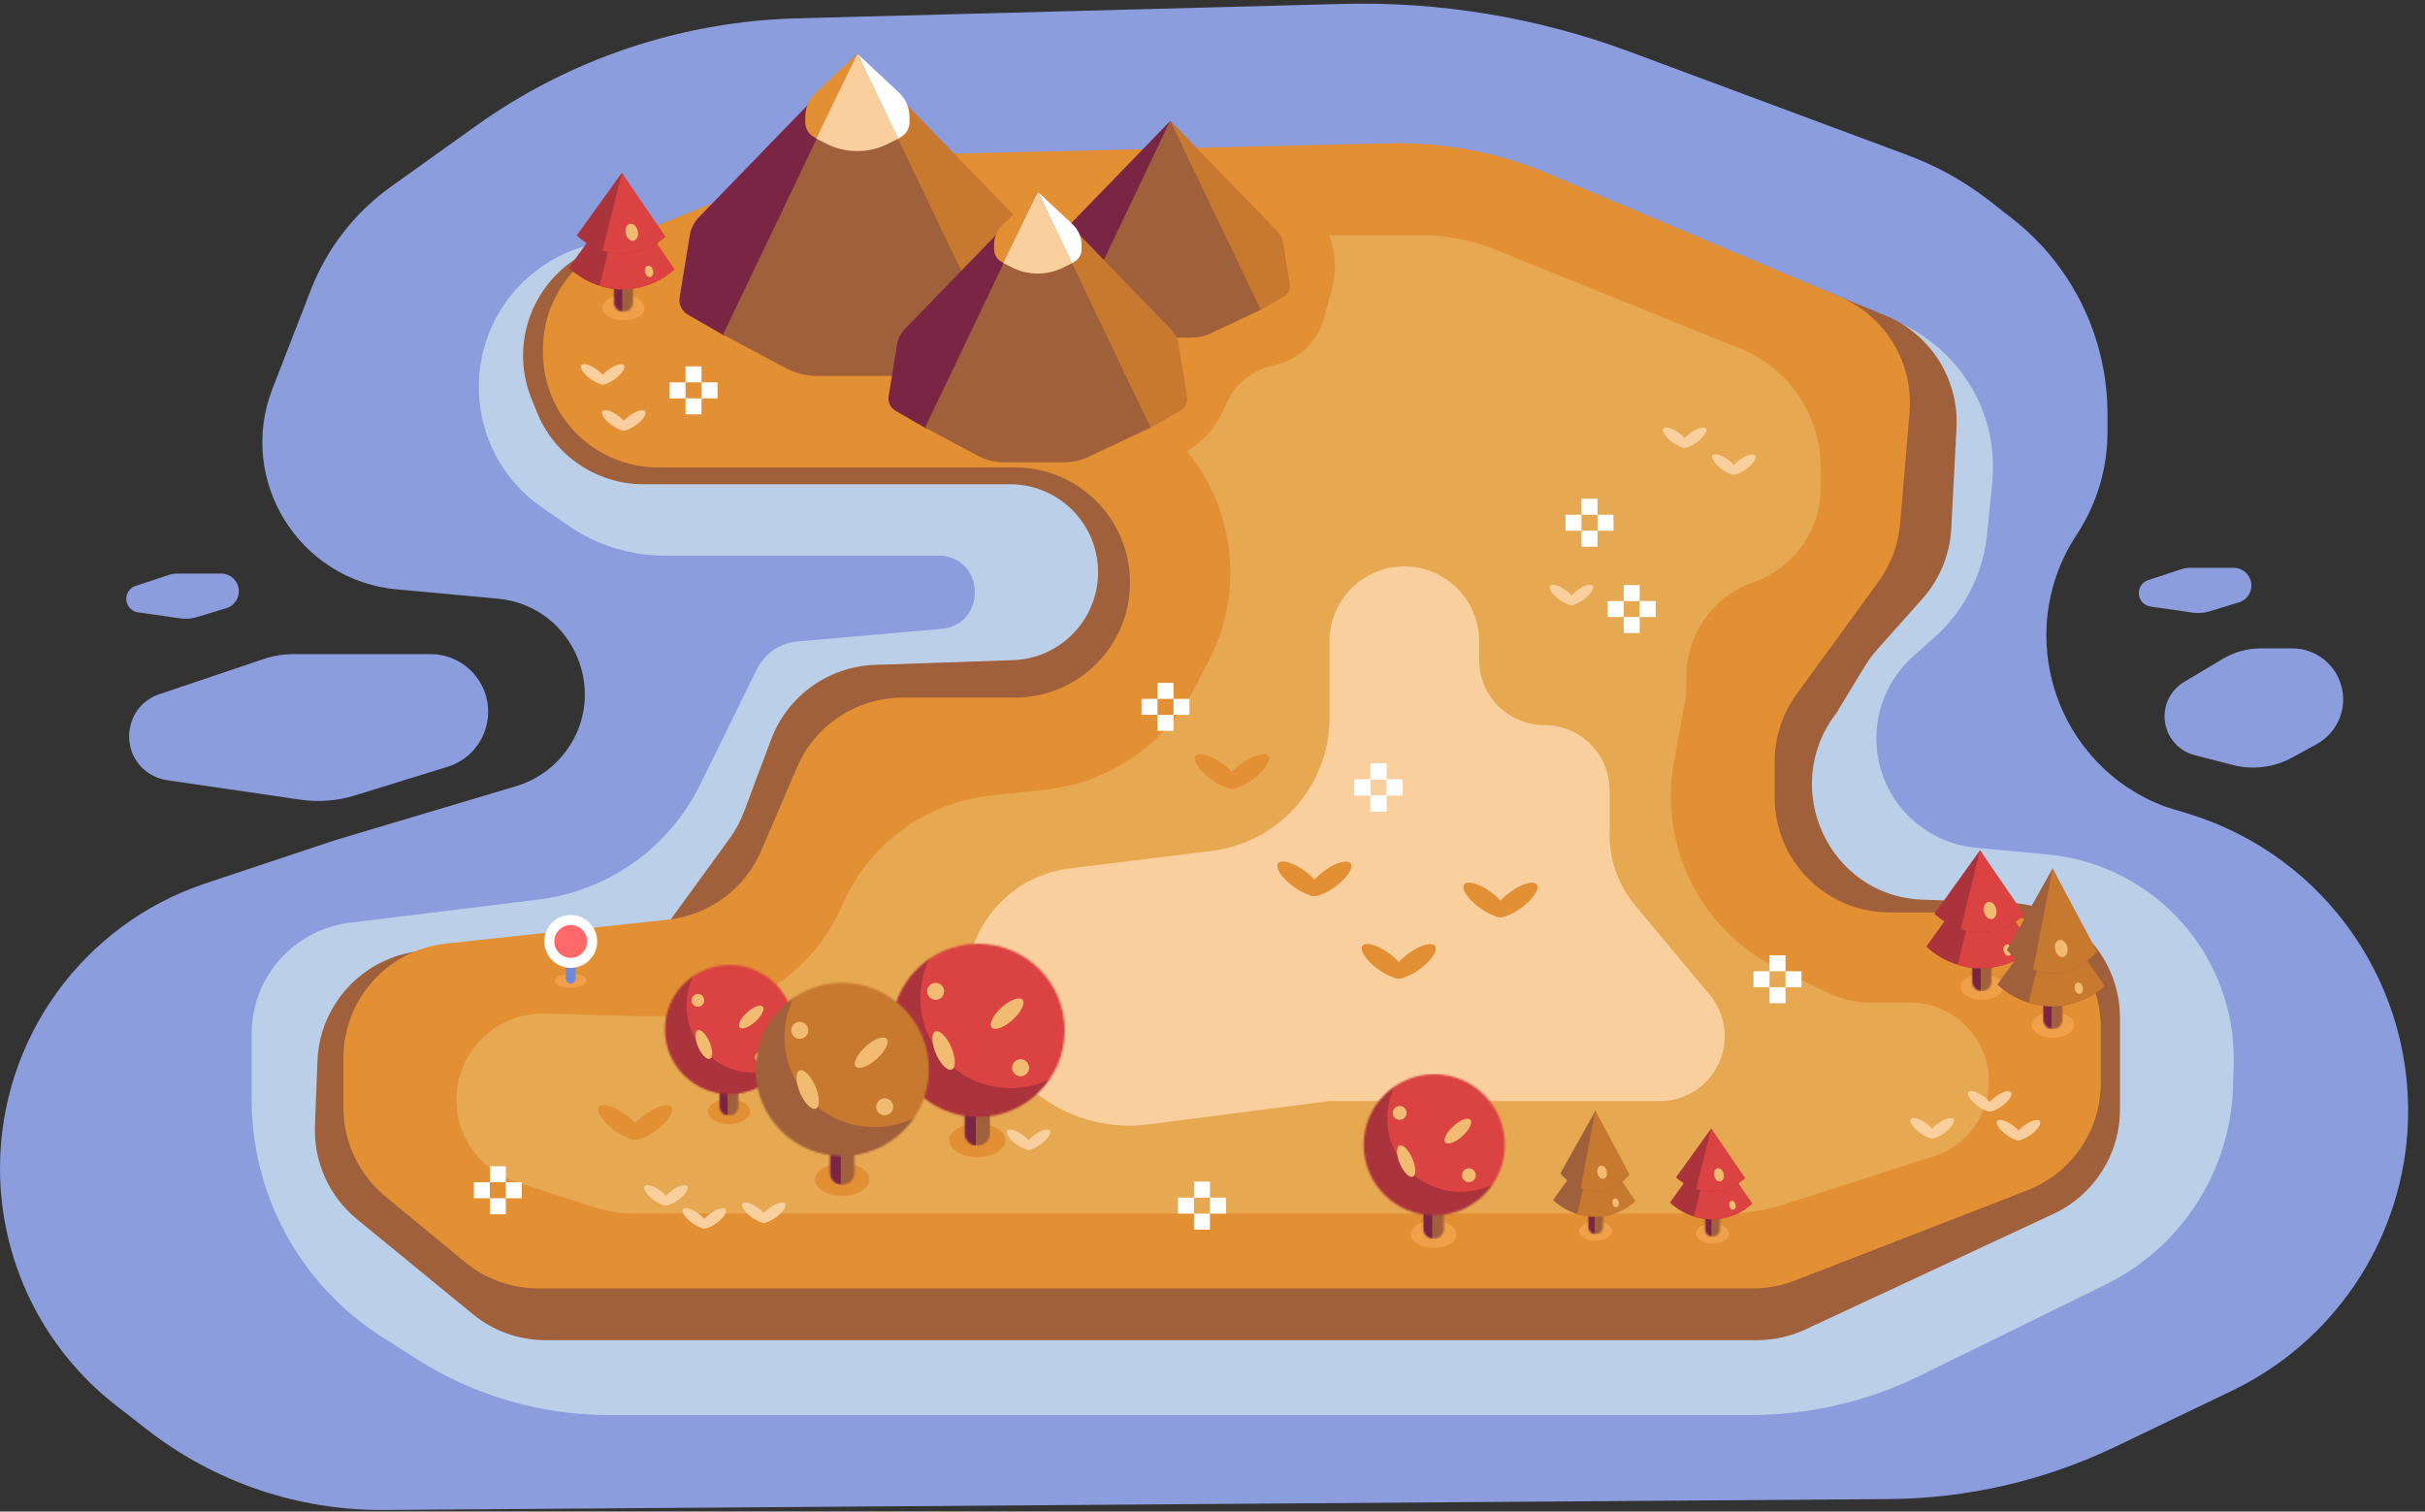 <svg width="1264" height="788" viewBox="0 0 1264 788" fill="none" xmlns="http://www.w3.org/2000/svg">
<rect x="0" y="0" width="1264" height="788" fill="#333333" stroke="none"/>
<path d="M292.534 394.686C319.253 363.907 299.919 315.806 259.331 312.08L206.813 307.259C155.81 302.576 123.482 250.363 142.026 202.621L162.077 150.996C170.439 129.466 184.896 110.841 203.678 97.398L247.902 65.747C296.844 30.72 355.153 11.15 415.317 9.56L699.542 2.047C750.705 0.695 801.652 9.174 849.619 27.024L994.446 80.92C1009.76 86.62 1024.12 94.637 1037 104.691L1048.73 113.838C1080.14 138.343 1098.5 175.958 1098.5 215.796V225.254C1098.5 243.885 1093.14 262.123 1083.06 277.793L1081.8 279.764C1048.83 331.018 1071.81 399.616 1129 420.669V420.669L1140.46 424.158C1212.73 446.166 1260.18 515.234 1254.8 590.594V590.594C1250.66 648.561 1215.77 699.864 1163.38 725.02L1102.76 754.129C1065.85 771.854 1025.48 781.199 984.53 781.495L200.142 787.17C155.468 787.493 111.989 772.752 76.722 745.327L60.455 732.676C22.311 703.013 0 657.399 0 609.078V609.078C0 541.682 43.128 481.848 107.067 460.538L174.893 437.932L269.064 409.828C278.166 407.111 286.307 401.859 292.534 394.686V394.686Z" fill="#8C9DDE"/>
<path d="M346.539 289.669C328.603 289.669 311.09 284.223 296.318 274.052L282.657 264.646C240.19 235.406 238.3 173.357 278.907 141.586V141.586C288.903 133.765 300.692 128.558 313.206 126.437L514.407 92.333C525.45 90.462 536.63 89.521 547.83 89.521L645.014 89.521C672.703 89.521 700.09 95.27 725.442 106.405L861.155 166.013C881.52 174.958 904.632 175.318 925.266 167.012V167.012C982.906 143.811 1044.58 190.11 1038.39 251.936L1035.74 278.426C1033.66 299.216 1023.83 318.463 1008.22 332.347L997.231 342.12C982.198 355.489 975.28 375.765 979.007 395.534V395.534C983.74 420.638 1004.52 439.573 1029.96 441.954L1067.26 445.446C1123.38 450.699 1165.8 498.578 1164.27 554.921L1163.96 566.123C1162.76 610.32 1137.14 650.204 1097.46 669.69L1000.7 717.197C973.264 730.666 943.11 737.669 912.55 737.669H317.244C281.819 737.669 247.13 727.556 217.254 708.52L199.001 696.89C156.75 669.968 131.17 623.337 131.17 573.238V538.89C131.17 524.314 136.632 510.267 146.478 499.519V499.519C155.851 489.289 168.566 482.738 182.337 481.045L280.652 468.954C317.059 464.476 348.753 441.94 364.937 409.022L394.409 349.075C398.5 340.754 406.645 335.177 415.883 334.372L490.613 327.863C513.74 325.848 514.082 292.152 491 289.669V289.669H346.539Z" fill="#BCCFE8"/>
<path d="M401.931 385.518C410.448 362.806 431.803 347.456 456.046 346.621L528.079 344.14C554.565 343.228 574.766 320.119 572.129 293.748V293.748C569.785 270.307 550.059 252.455 526.501 252.455H335.516C311.035 252.455 289.009 237.582 279.862 214.873L277.007 207.786C264.398 176.483 280.075 140.943 311.694 129.151L428.858 85.452C435.565 82.95 442.666 81.669 449.825 81.669H768.22C775.999 81.669 783.704 83.181 790.905 86.122L982.565 164.395C1006.18 174.04 1021.12 197.564 1019.8 223.041L1017.09 275.412C1016.38 289.06 1011.04 302.059 1001.94 312.257L978.63 338.386C976.215 341.093 974.05 344.014 972.163 347.112L957 372V372C927.327 410.692 953.339 467.282 1002.07 469.013L1047.13 470.613C1079.42 471.76 1105 498.267 1105 530.576V578.431C1105 601.756 1091.48 622.967 1070.34 632.818L941.048 693.056C933.112 696.753 924.463 698.669 915.709 698.669H284.455C270.582 698.669 257.137 693.861 246.41 685.065L186.068 635.585C171.538 623.67 163.429 605.636 164.158 586.859L165.469 553.132C166.832 518.066 197.866 491.649 232.7 495.904L293.962 503.388C315.588 506.03 336.947 496.741 349.762 479.121L380.206 437.261C383.387 432.886 385.963 428.102 387.862 423.037L401.931 385.518Z" fill="#A0603B"/>
<path d="M415.415 400.034C424.87 377.973 446.562 363.669 470.564 363.669H529C562.137 363.669 589 336.806 589 303.669V303.669C589 270.532 562.137 243.669 529 243.669H343C309.863 243.669 283 216.806 283 183.669V182.088C283 157.655 297.815 135.663 320.458 126.483L420.843 85.787C427.559 83.064 434.712 81.58 441.957 81.408L724.019 74.692C752.35 74.018 780.5 79.371 806.604 90.398L958.884 154.723C982.809 164.83 997.516 189.182 995.323 215.061L990.414 272.986C989.489 283.899 985.594 294.352 979.152 303.209L936.476 361.89C929.017 372.145 925 384.499 925 397.18V415.669C925 448.806 951.863 475.669 985 475.669H1035C1068.14 475.669 1095 502.532 1095 535.669V564.6C1095 589.357 1079.79 611.572 1056.72 620.532L935.477 667.601C928.552 670.29 921.189 671.669 913.762 671.669H280.556C266.621 671.669 253.121 666.819 242.373 657.951L200.817 623.668C187.001 612.27 179 595.296 179 577.385V551.546C179 520.899 202.096 495.178 232.567 491.892L348.109 479.432C369.662 477.107 388.285 463.338 396.824 443.413L415.415 400.034Z" fill="#E38F33"/>
<path d="M438.937 471.949C452.566 440.244 482.236 418.357 516.551 414.694L544.685 411.691C577.986 408.136 607.297 388.148 622.765 358.445L630.026 344.503C639.137 327.007 642.857 307.202 640.714 287.593V287.593C635.187 236.992 592.449 198.669 541.547 198.669H366.429C357.973 198.669 350.007 194.698 344.917 187.945V187.945C333.149 172.333 341.407 149.779 360.474 145.457L451.475 124.828C457.805 123.393 464.276 122.669 470.767 122.669H741.552C754.397 122.669 767.122 125.144 779.031 129.958L907.18 181.763C932.455 191.98 949 216.515 949 243.776V254.294C949 276.477 934.954 296.227 914 303.508V303.508C893.046 310.788 879 330.539 879 352.721V356.493C879 359.937 878.69 363.373 878.074 366.761L872.525 397.283C864.523 441.292 886.721 485.263 926.882 504.957L951.59 517.074C959.097 520.755 967.347 522.669 975.708 522.669H995.64C1024.32 522.669 1044.14 551.361 1033.99 578.188V578.188C1029.57 589.866 1020.08 598.895 1008.19 602.715L929.924 627.872C920.035 631.05 909.711 632.669 899.324 632.669H837H331.658C323.824 632.669 316.039 631.436 308.588 629.016L269.04 616.17C239.633 606.619 228.384 570.947 246.994 546.254V546.254C255.779 534.597 269.671 527.922 284.262 528.348L329.5 529.669L350.855 529.743C389.146 529.875 423.815 507.127 438.937 471.949V471.949Z" fill="#E6A851"/>
<ellipse rx="7.985" ry="2.966" transform="matrix(-0.806 -0.591 -0.591 0.806 899.085 242.113)" fill="#F9CF9D"/>
<ellipse cx="908.458" cy="242.154" rx="7.985" ry="2.966" transform="rotate(-36.245 908.458 242.154)" fill="#F9CF9D"/>
<ellipse rx="7.985" ry="2.966" transform="matrix(-0.806 -0.591 -0.591 0.806 873.433 228.113)" fill="#F9CF9D"/>
<ellipse cx="882.807" cy="228.154" rx="7.985" ry="2.966" transform="rotate(-36.245 882.807 228.154)" fill="#F9CF9D"/>
<ellipse rx="7.985" ry="2.966" transform="matrix(-0.806 -0.591 -0.591 0.806 814.433 310.113)" fill="#F9CF9D"/>
<ellipse cx="823.807" cy="310.154" rx="7.985" ry="2.966" transform="rotate(-36.245 823.807 310.154)" fill="#F9CF9D"/>
<ellipse rx="7.985" ry="2.966" transform="matrix(-0.806 -0.591 -0.591 0.806 309.433 195.113)" fill="#F9CF9D"/>
<ellipse cx="318.807" cy="195.154" rx="7.985" ry="2.966" transform="rotate(-36.245 318.807 195.154)" fill="#F9CF9D"/>
<ellipse rx="7.985" ry="2.966" transform="matrix(-0.806 -0.591 -0.591 0.806 320.433 219.113)" fill="#F9CF9D"/>
<ellipse cx="329.807" cy="219.154" rx="7.985" ry="2.966" transform="rotate(-36.245 329.807 219.154)" fill="#F9CF9D"/>
<ellipse rx="7.985" ry="2.966" transform="matrix(-0.806 -0.591 -0.591 0.806 531.433 594.113)" fill="#F9CF9D"/>
<ellipse cx="540.807" cy="594.154" rx="7.985" ry="2.966" transform="rotate(-36.245 540.807 594.154)" fill="#F9CF9D"/>
<ellipse rx="8.196" ry="3.725" transform="matrix(-1 0 0 1 297.5 511.275)" fill="#F0A048"/>
<rect width="5.216" height="13.412" rx="2.608" transform="matrix(-1 0 0 1 300.108 499.353)" fill="#7289DA"/>
<circle r="11.177" transform="matrix(-1 0 0 1 297.5 490.784)" fill="#FF6969" stroke="white" stroke-width="5.216"/>
<path d="M693 334.262C693 308.792 717.015 290.158 741.687 296.484V296.484C758.937 300.907 771 316.453 771 334.262V344C771 362.778 786.222 378 805 378V378C823.778 378 839 393.222 839 412V435.267C839 448.663 843.697 461.636 852.273 471.928L891.172 518.607C896.23 524.676 899 532.327 899 540.227V540.227C899 558.879 883.879 574 865.227 574H693L598.537 586.189C579.519 588.643 560.266 583.983 544.474 573.105L530.272 563.321C502.142 543.942 495.453 505.219 515.453 477.527V477.527C525.367 463.8 540.549 454.821 557.354 452.746L631.618 443.578C666.672 439.25 693 409.472 693 374.152V334.262Z" fill="#F9CF9D"/>
<ellipse rx="8.551" ry="5.131" transform="matrix(-1 0 0 1 892.631 643.086)" fill="#F0A048"/>
<mask id="mask0" mask-type="alpha" maskUnits="userSpaceOnUse" x="888" y="627" width="9" height="18">
<path d="M896.479 631.542C896.479 629.417 894.756 627.695 892.631 627.695V627.695C890.506 627.695 888.783 629.417 888.783 631.542V640.948C888.783 643.074 890.506 644.796 892.631 644.796V644.796V644.796C894.756 644.796 896.479 643.074 896.479 640.948V631.542Z" fill="#7A2544"/>
</mask>
<g mask="url(#mask0)">
<rect width="5.131" height="17.102" transform="matrix(-1 0 0 1 897.334 627.695)" fill="#A0603B"/>
<rect width="4.275" height="17.102" transform="matrix(-1 0 0 1 892.203 627.695)" fill="#7A2544"/>
</g>
<path d="M910.095 630.094C903.987 634.202 896.903 636.104 889.802 635.542C882.701 634.98 875.925 631.981 870.39 626.95L892.245 596.58L910.095 630.094Z" fill="#AB333B"/>
<path d="M913.423 627.55C909.147 631.242 904.166 633.766 898.872 634.922C893.578 636.078 888.118 635.833 882.923 634.208L892.245 596.58L913.423 627.55Z" fill="#DB4242"/>
<path d="M906.926 616.422C901.802 619.87 895.859 621.465 889.901 620.994C883.944 620.522 878.258 618.006 873.615 613.785L891.95 588.305L906.926 616.422Z" fill="#AB333B"/>
<path d="M909.719 614.288C906.131 617.386 901.952 619.504 897.51 620.473C893.069 621.443 888.488 621.238 884.13 619.874L891.95 588.305L909.719 614.288Z" fill="#DB4242"/>
<ellipse rx="1.655" ry="2.317" transform="matrix(-0.975 0.224 0.224 0.975 903.022 628.338)" fill="#F1BC72"/>
<ellipse rx="2.494" ry="3.491" transform="matrix(-0.975 0.224 0.224 0.975 895.983 612.458)" fill="#F1BC72"/>
<ellipse rx="8.551" ry="5.131" transform="matrix(-1 0 0 1 831.727 641.762)" fill="#F0A048"/>
<mask id="mask1" mask-type="alpha" maskUnits="userSpaceOnUse" x="827" y="626" width="9" height="18">
<path d="M835.574 630.219C835.574 628.093 833.852 626.371 831.727 626.371V626.371C829.601 626.371 827.879 628.093 827.879 630.219V639.624C827.879 641.75 829.601 643.472 831.727 643.472V643.472V643.472C833.852 643.472 835.574 641.75 835.574 639.624V630.219Z" fill="#7A2544"/>
</mask>
<g mask="url(#mask1)">
<rect width="5.131" height="17.102" transform="matrix(-1 0 0 1 836.429 626.371)" fill="#A0603B"/>
<rect width="4.275" height="17.102" transform="matrix(-1 0 0 1 831.299 626.371)" fill="#7A2544"/>
</g>
<path d="M849.191 628.77C843.083 632.878 835.999 634.78 828.898 634.218C821.797 633.656 815.021 630.657 809.486 625.626L831.34 595.256L849.191 628.77Z" fill="#A0603B"/>
<path d="M852.519 626.226C848.243 629.918 843.261 632.442 837.968 633.598C832.674 634.754 827.214 634.509 822.019 632.884L831.34 595.256L852.519 626.226Z" fill="#C77930"/>
<path d="M846.617 615.107C841.492 619.529 835.549 621.576 829.591 620.971C823.634 620.366 817.949 617.138 813.305 611.723L831.641 579.037L846.617 615.107Z" fill="#A0603B"/>
<path d="M849.409 612.369C845.821 616.343 841.642 619.06 837.201 620.303C832.759 621.547 828.178 621.284 823.82 619.534L831.641 579.037L849.409 612.369Z" fill="#C77930"/>
<ellipse rx="1.655" ry="2.317" transform="matrix(-0.975 0.224 0.224 0.975 842.118 627.014)" fill="#F1BC72"/>
<ellipse rx="2.494" ry="3.491" transform="matrix(-0.975 0.224 0.224 0.975 835.079 611.134)" fill="#F1BC72"/>
<ellipse rx="11.902" ry="7.141" transform="matrix(-1 0 0 1 747.236 643.459)" fill="#F0A048"/>
<mask id="mask2" mask-type="alpha" maskUnits="userSpaceOnUse" x="741" y="622" width="12" height="24">
<path d="M752.592 627.391C752.592 624.433 750.194 622.035 747.236 622.035V622.035C744.278 622.035 741.88 624.433 741.88 627.391V640.483C741.88 643.441 744.278 645.839 747.236 645.839V645.839V645.839C750.194 645.839 752.592 643.441 752.592 640.483V627.391Z" fill="#7A2544"/>
</mask>
<g mask="url(#mask2)">
<rect width="7.141" height="23.804" transform="matrix(-1 0 0 1 753.782 622.035)" fill="#A0603B"/>
<rect width="5.951" height="23.804" transform="matrix(-1 0 0 1 746.641 622.035)" fill="#7A2544"/>
</g>
<mask id="mask3" mask-type="alpha" maskUnits="userSpaceOnUse" x="710" y="560" width="75" height="74">
<circle r="36.788" transform="matrix(-1 0 0 1 747.597 596.788)" fill="#AB333B"/>
</mask>
<g mask="url(#mask3)">
<ellipse rx="41.116" ry="45.444" transform="matrix(-1 0 0 1 747.597 593.903)" fill="#AB333B"/>
<circle r="38.231" transform="matrix(-1 0 0 1 761.302 583.083)" fill="#DB4242"/>
<ellipse rx="8.81" ry="3.524" transform="matrix(-0.742 0.671 0.671 0.742 759.907 589.669)" fill="#F1BC72"/>
<ellipse rx="8.81" ry="3.524" transform="matrix(0.395 0.919 0.919 -0.395 732.928 605.313)" fill="#F1BC72"/>
<circle r="3.607" transform="matrix(-1 0 0 1 729.563 580.198)" fill="#F1BC72"/>
<circle r="3.607" transform="matrix(-1 0 0 1 765.63 612.658)" fill="#F1BC72"/>
</g>
<rect width="8.333" height="8.333" transform="matrix(0 -1 -1 0 832.667 268.333)" fill="white"/>
<rect width="8.333" height="8.333" transform="matrix(0 -1 -1 0 824.333 276.667)" fill="white"/>
<rect width="8.333" height="8.333" transform="matrix(0 -1 -1 0 832.667 285)" fill="white"/>
<rect width="8.333" height="8.333" transform="matrix(0 -1 -1 0 841 276.667)" fill="white"/>
<rect width="8.333" height="8.333" transform="matrix(0 -1 -1 0 854.667 313.333)" fill="white"/>
<rect width="8.333" height="8.333" transform="matrix(0 -1 -1 0 846.333 321.667)" fill="white"/>
<rect width="8.333" height="8.333" transform="matrix(0 -1 -1 0 854.667 330)" fill="white"/>
<rect width="8.333" height="8.333" transform="matrix(0 -1 -1 0 863 321.667)" fill="white"/>
<rect width="8.333" height="8.333" transform="matrix(0 -1 -1 0 611.667 364.333)" fill="white"/>
<rect width="8.333" height="8.333" transform="matrix(0 -1 -1 0 603.333 372.667)" fill="white"/>
<rect width="8.333" height="8.333" transform="matrix(0 -1 -1 0 611.667 381)" fill="white"/>
<rect width="8.333" height="8.333" transform="matrix(0 -1 -1 0 620 372.667)" fill="white"/>
<rect width="8.333" height="8.333" transform="matrix(0 -1 -1 0 263.667 616.333)" fill="white"/>
<rect width="8.333" height="8.333" transform="matrix(0 -1 -1 0 255.333 624.667)" fill="white"/>
<rect width="8.333" height="8.333" transform="matrix(0 -1 -1 0 263.667 633)" fill="white"/>
<rect width="8.333" height="8.333" transform="matrix(0 -1 -1 0 272 624.667)" fill="white"/>
<rect width="8.333" height="8.333" transform="matrix(0 -1 -1 0 630.667 624.333)" fill="white"/>
<rect width="8.333" height="8.333" transform="matrix(0 -1 -1 0 622.333 632.667)" fill="white"/>
<rect width="8.333" height="8.333" transform="matrix(0 -1 -1 0 630.667 641)" fill="white"/>
<rect width="8.333" height="8.333" transform="matrix(0 -1 -1 0 639 632.667)" fill="white"/>
<rect width="8.333" height="8.333" transform="matrix(0 -1 -1 0 722.667 406.333)" fill="white"/>
<rect width="8.333" height="8.333" transform="matrix(0 -1 -1 0 714.333 414.667)" fill="white"/>
<rect width="8.333" height="8.333" transform="matrix(0 -1 -1 0 722.667 423)" fill="white"/>
<rect width="8.333" height="8.333" transform="matrix(0 -1 -1 0 731 414.667)" fill="white"/>
<rect width="8.333" height="8.333" transform="matrix(0 -1 -1 0 930.667 506.333)" fill="white"/>
<rect width="8.333" height="8.333" transform="matrix(0 -1 -1 0 922.333 514.667)" fill="white"/>
<rect width="8.333" height="8.333" transform="matrix(0 -1 -1 0 930.667 523)" fill="white"/>
<rect width="8.333" height="8.333" transform="matrix(0 -1 -1 0 939 514.667)" fill="white"/>
<rect width="8.333" height="8.333" transform="matrix(0 -1 -1 0 722.667 406.333)" fill="white"/>
<rect width="8.333" height="8.333" transform="matrix(0 -1 -1 0 714.333 414.667)" fill="white"/>
<rect width="8.333" height="8.333" transform="matrix(0 -1 -1 0 722.667 423)" fill="white"/>
<rect width="8.333" height="8.333" transform="matrix(0 -1 -1 0 731 414.667)" fill="white"/>
<ellipse rx="13.582" ry="5.045" transform="matrix(-0.806 -0.591 -0.591 0.806 634.12 402.099)" fill="#E38F33"/>
<ellipse cx="650.064" cy="402.168" rx="13.582" ry="5.045" transform="rotate(-36.245 650.064 402.168)" fill="#E38F33"/>
<ellipse rx="13.582" ry="5.045" transform="matrix(-0.806 -0.591 -0.591 0.806 412.12 561.099)" fill="#E38F33"/>
<ellipse cx="428.064" cy="561.168" rx="13.582" ry="5.045" transform="rotate(-36.245 428.064 561.168)" fill="#E38F33"/>
<ellipse rx="13.582" ry="5.045" transform="matrix(-0.806 -0.591 -0.591 0.806 323.12 585.099)" fill="#E38F33"/>
<ellipse cx="339.064" cy="585.168" rx="13.582" ry="5.045" transform="rotate(-36.245 339.064 585.168)" fill="#E38F33"/>
<ellipse rx="13.582" ry="5.045" transform="matrix(-0.806 -0.591 -0.591 0.806 721.12 501.099)" fill="#E38F33"/>
<ellipse cx="737.064" cy="501.168" rx="13.582" ry="5.045" transform="rotate(-36.245 737.064 501.168)" fill="#E38F33"/>
<ellipse rx="13.582" ry="5.045" transform="matrix(-0.806 -0.591 -0.591 0.806 677.12 458.099)" fill="#E38F33"/>
<ellipse cx="693.064" cy="458.168" rx="13.582" ry="5.045" transform="rotate(-36.245 693.064 458.168)" fill="#E38F33"/>
<ellipse rx="13.582" ry="5.045" transform="matrix(-0.806 -0.591 -0.591 0.806 774.12 469.099)" fill="#E38F33"/>
<ellipse cx="790.064" cy="469.168" rx="13.582" ry="5.045" transform="rotate(-36.245 790.064 469.168)" fill="#E38F33"/>
<ellipse rx="11.127" ry="6.676" transform="matrix(-1 0 0 1 1032.98 514.511)" fill="#F0A048"/>
<mask id="mask4" mask-type="alpha" maskUnits="userSpaceOnUse" x="1027" y="494" width="11" height="23">
<path d="M1037.99 499.489C1037.99 496.724 1035.75 494.482 1032.98 494.482V494.482C1030.22 494.482 1027.97 496.724 1027.97 499.489V511.729C1027.97 514.494 1030.22 516.736 1032.98 516.736V516.736V516.736C1035.75 516.736 1037.99 514.494 1037.99 511.729V499.489Z" fill="#7A2544"/>
</mask>
<g mask="url(#mask4)">
<rect width="6.676" height="22.254" transform="matrix(-1 0 0 1 1039.1 494.482)" fill="#A0603B"/>
<rect width="5.564" height="22.254" transform="matrix(-1 0 0 1 1032.43 494.482)" fill="#7A2544"/>
</g>
<path d="M1055.71 497.604C1047.76 502.95 1038.54 505.425 1029.3 504.694C1020.06 503.962 1011.24 500.059 1004.04 493.513L1032.48 453.994L1055.71 497.604Z" fill="#AB333B"/>
<path d="M1060.04 494.293C1054.47 499.099 1047.99 502.383 1041.1 503.887C1034.21 505.39 1027.11 505.072 1020.35 502.957L1032.48 453.994L1060.04 494.293Z" fill="#DB4242"/>
<path d="M1051.58 479.814C1044.92 484.299 1037.18 486.376 1029.43 485.762C1021.68 485.148 1014.28 481.874 1008.24 476.382L1032.1 443.226L1051.58 479.814Z" fill="#AB333B"/>
<path d="M1055.22 477.036C1050.55 481.068 1045.11 483.823 1039.33 485.085C1033.55 486.347 1027.59 486.08 1021.92 484.305L1032.1 443.226L1055.22 477.036Z" fill="#DB4242"/>
<ellipse rx="2.154" ry="3.015" transform="matrix(-0.975 0.224 0.224 0.975 1046.5 495.318)" fill="#F1BC72"/>
<ellipse rx="3.245" ry="4.543" transform="matrix(-0.975 0.224 0.224 0.975 1037.34 474.655)" fill="#F1BC72"/>
<ellipse rx="11.127" ry="6.676" transform="matrix(-1 0 0 1 1070.02 534.324)" fill="#F0A048"/>
<mask id="mask5" mask-type="alpha" maskUnits="userSpaceOnUse" x="1065" y="514" width="11" height="23">
<path d="M1075.03 519.302C1075.03 516.537 1072.79 514.295 1070.02 514.295V514.295C1067.26 514.295 1065.02 516.537 1065.02 519.302V531.542C1065.02 534.307 1067.26 536.549 1070.02 536.549V536.549V536.549C1072.79 536.549 1075.03 534.307 1075.03 531.542V519.302Z" fill="#7A2544"/>
</mask>
<g mask="url(#mask5)">
<rect width="6.676" height="22.254" transform="matrix(-1 0 0 1 1076.14 514.295)" fill="#A0603B"/>
<rect width="5.564" height="22.254" transform="matrix(-1 0 0 1 1069.47 514.295)" fill="#7A2544"/>
</g>
<path d="M1092.75 517.417C1084.8 522.764 1075.58 525.238 1066.34 524.507C1057.1 523.775 1048.29 519.873 1041.08 513.327L1069.52 473.807L1092.75 517.417Z" fill="#A0603B"/>
<path d="M1097.08 514.106C1091.52 518.912 1085.03 522.196 1078.15 523.7C1071.26 525.204 1064.15 524.885 1057.39 522.77L1069.52 473.807L1097.08 514.106Z" fill="#C77930"/>
<path d="M1089.4 499.638C1082.73 505.392 1075 508.056 1067.25 507.268C1059.49 506.481 1052.09 502.281 1046.05 495.235L1069.91 452.702L1089.4 499.638Z" fill="#A0603B"/>
<path d="M1093.03 496.075C1088.37 501.247 1082.93 504.782 1077.15 506.4C1071.37 508.018 1065.41 507.676 1059.74 505.399L1069.91 452.702L1093.03 496.075Z" fill="#C77930"/>
<ellipse rx="2.154" ry="3.015" transform="matrix(-0.975 0.224 0.224 0.975 1083.54 515.132)" fill="#F1BC72"/>
<ellipse rx="3.245" ry="4.543" transform="matrix(-0.975 0.224 0.224 0.975 1074.39 494.468)" fill="#F1BC72"/>
<path d="M689.567 116.278C680.703 101.506 663.993 93.314 646.887 95.357L351.6 130.615C344.141 131.506 337.288 135.167 332.402 140.874V140.874C323.843 150.87 322.811 165.281 329.859 176.393L335.964 186.021C343.548 197.98 356.282 205.712 370.391 206.926L428.699 211.942C436.839 212.642 444.798 214.736 452.229 218.133L465.524 224.211C472.463 227.383 479.866 229.421 487.451 230.246L589.99 241.407C609.741 243.557 628.679 232.932 637.139 214.955L639.636 209.648C644.274 199.792 653.264 192.681 663.923 190.437V190.437C676.835 187.719 687.094 177.923 690.405 165.15L694.399 149.748C697.342 138.395 695.601 126.335 689.567 116.278V116.278Z" fill="#E38F33"/>
<rect width="8.333" height="8.333" transform="matrix(0 -1 -1 0 365.667 199.333)" fill="white"/>
<rect width="8.333" height="8.333" transform="matrix(0 -1 -1 0 357.333 207.667)" fill="white"/>
<rect width="8.333" height="8.333" transform="matrix(0 -1 -1 0 365.667 216)" fill="white"/>
<rect width="8.333" height="8.333" transform="matrix(0 -1 -1 0 374 207.667)" fill="white"/>
<path d="M610.026 63L656.656 161.875L669.473 154.49C671.596 153.268 672.739 150.859 672.344 148.442L668.788 126.674C668.4 124.302 667.297 122.106 665.624 120.381L610.026 63Z" fill="#C77930"/>
<path d="M610.026 63L563.396 161.875L550.579 154.49C548.456 153.268 547.313 150.859 547.708 148.442L551.264 126.674C551.652 124.302 552.755 122.106 554.428 120.381L610.026 63Z" fill="#7A2544"/>
<path d="M610.026 63L562.916 161.505L584.885 173.228C588.296 175.048 592.102 176 595.968 176H621.081C624.548 176 627.972 175.234 631.108 173.758L657.136 161.505L610.026 63Z" fill="#A0603B"/>
<path d="M446.901 28L516.226 175L535.283 164.021C538.438 162.203 540.137 158.622 539.55 155.028L534.264 122.665C533.688 119.14 532.046 115.875 529.561 113.309L446.901 28Z" fill="#C77930"/>
<path d="M446.901 28L467.01 72.975L469.853 71.248C472.465 69.66 474.059 66.826 474.059 63.77V60.974C474.059 56.127 472.048 51.496 468.506 48.187L446.901 28Z" fill="white"/>
<path d="M446.901 28L377.575 175L358.519 164.021C355.364 162.203 353.664 158.622 354.251 155.028L359.538 122.665C360.114 119.14 361.755 115.875 364.241 113.309L446.901 28Z" fill="#7A2544"/>
<path d="M446.901 28L426.791 72.975L423.949 71.248C421.337 69.66 419.743 66.826 419.743 63.77V60.974C419.743 56.127 421.753 51.496 425.295 48.187L446.901 28Z" fill="#E38F33"/>
<path d="M446.901 28L376.861 174.45L409.523 191.879C414.594 194.585 420.253 196 426 196H463.337C468.491 196 473.581 194.862 478.244 192.667L516.941 174.45L446.901 28Z" fill="#A0603B"/>
<path d="M446.901 28L425.46 72.24L430.712 74.922C435.64 77.438 441.095 78.75 446.628 78.75H447.02C452.42 78.75 457.747 77.5 462.584 75.099L468.342 72.24L446.901 28Z" fill="#F9CF9D"/>
<path d="M540.948 100L599.132 223.375L615.126 214.16C617.773 212.635 619.2 209.629 618.707 206.613L614.27 179.451C613.787 176.492 612.409 173.752 610.323 171.599L540.948 100Z" fill="#C77930"/>
<path d="M540.948 100L557.826 137.747L560.211 136.297C562.403 134.965 563.741 132.586 563.741 130.021V127.675C563.741 123.606 562.054 119.72 559.081 116.943L540.948 100Z" fill="white"/>
<path d="M540.948 100L482.764 223.375L466.77 214.16C464.122 212.635 462.696 209.629 463.188 206.613L467.625 179.451C468.109 176.492 469.486 173.752 471.573 171.599L540.948 100Z" fill="#7A2544"/>
<path d="M540.948 100L524.07 137.747L521.684 136.297C519.492 134.965 518.154 132.586 518.154 130.021V127.675C518.154 123.606 519.842 119.72 522.814 116.943L540.948 100Z" fill="#E38F33"/>
<path d="M540.948 100L482.164 222.914L509.578 237.541C513.833 239.812 518.583 241 523.406 241H554.743C559.068 241 563.34 240.045 567.254 238.202L599.731 222.914L540.948 100Z" fill="#A0603B"/>
<path d="M540.948 100L522.953 137.13L527.361 139.381C531.497 141.493 536.075 142.594 540.719 142.594H541.048C545.58 142.594 550.051 141.545 554.111 139.529L558.943 137.13L540.948 100Z" fill="#F9CF9D"/>
<ellipse rx="10.979" ry="6.588" transform="matrix(-1 0 0 1 324.996 160.413)" fill="#F0A048"/>
<mask id="mask6" mask-type="alpha" maskUnits="userSpaceOnUse" x="320" y="140" width="10" height="23">
<path d="M329.937 145.591C329.937 142.862 327.725 140.65 324.996 140.65V140.65C322.267 140.65 320.055 142.862 320.055 145.591V157.668C320.055 160.396 322.267 162.608 324.996 162.608V162.608V162.608C327.725 162.608 329.937 160.396 329.937 157.668V145.591Z" fill="#7A2544"/>
</mask>
<g mask="url(#mask6)">
<rect width="6.588" height="21.958" transform="matrix(-1 0 0 1 331.034 140.65)" fill="#A0603B"/>
<rect width="5.49" height="21.958" transform="matrix(-1 0 0 1 324.447 140.65)" fill="#7A2544"/>
</g>
<path d="M347.419 143.73C339.577 149.006 330.482 151.448 321.364 150.726C312.246 150.004 303.546 146.153 296.439 139.694L324.5 100.7L347.419 143.73Z" fill="#AB333B"/>
<path d="M351.692 140.464C346.203 145.205 339.806 148.446 333.009 149.93C326.212 151.414 319.202 151.1 312.531 149.013L324.5 100.7L351.692 140.464Z" fill="#DB4242"/>
<path d="M343.351 126.177C336.771 130.603 329.14 132.652 321.491 132.046C313.841 131.44 306.542 128.21 300.579 122.79L324.122 90.075L343.351 126.177Z" fill="#AB333B"/>
<path d="M346.936 123.436C342.33 127.414 336.963 130.133 331.261 131.378C325.558 132.623 319.676 132.359 314.08 130.608L324.122 90.075L346.936 123.436Z" fill="#DB4242"/>
<ellipse rx="2.125" ry="2.975" transform="matrix(-0.975 0.224 0.224 0.975 338.337 141.475)" fill="#F1BC72"/>
<ellipse rx="3.202" ry="4.483" transform="matrix(-0.975 0.224 0.224 0.975 329.3 121.086)" fill="#F1BC72"/>
<ellipse rx="14.61" ry="8.766" transform="matrix(-1 0 0 1 509.4 594.446)" fill="#E38F33"/>
<mask id="mask7" mask-type="alpha" maskUnits="userSpaceOnUse" x="502" y="568" width="14" height="30">
<path d="M515.974 574.723C515.974 571.092 513.031 568.148 509.4 568.148V568.148C505.769 568.148 502.825 571.092 502.825 574.723V590.793C502.825 594.424 505.769 597.368 509.4 597.368V597.368V597.368C513.031 597.368 515.974 594.424 515.974 590.793V574.723Z" fill="#7A2544"/>
</mask>
<g mask="url(#mask7)">
<rect width="8.766" height="29.22" transform="matrix(-1 0 0 1 517.435 568.148)" fill="#A0603B"/>
<rect width="7.305" height="29.22" transform="matrix(-1 0 0 1 508.669 568.148)" fill="#7A2544"/>
</g>
<mask id="mask8" mask-type="alpha" maskUnits="userSpaceOnUse" x="464" y="492" width="91" height="91">
<circle r="45.158" transform="matrix(-1 0 0 1 509.842 537.158)" fill="#AB333B"/>
</mask>
<g mask="url(#mask8)">
<ellipse rx="50.47" ry="55.783" transform="matrix(-1 0 0 1 509.842 533.616)" fill="#AB333B"/>
<circle r="46.929" transform="matrix(-1 0 0 1 526.666 520.334)" fill="#DB4242"/>
<ellipse rx="10.815" ry="4.326" transform="matrix(-0.742 0.671 0.671 0.742 524.953 528.419)" fill="#F1BC72"/>
<ellipse rx="10.815" ry="4.326" transform="matrix(0.395 0.919 0.919 -0.395 491.837 547.621)" fill="#F1BC72"/>
<circle r="4.427" transform="matrix(-1 0 0 1 487.706 516.792)" fill="#F1BC72"/>
<circle r="4.427" transform="matrix(-1 0 0 1 531.978 556.637)" fill="#F1BC72"/>
</g>
<ellipse rx="7.985" ry="2.966" transform="matrix(-0.806 -0.591 -0.591 0.806 362.433 635.113)" fill="#F9CF9D"/>
<ellipse cx="371.807" cy="635.154" rx="7.985" ry="2.966" transform="rotate(-36.245 371.807 635.154)" fill="#F9CF9D"/>
<ellipse rx="7.985" ry="2.966" transform="matrix(-0.806 -0.591 -0.591 0.806 342.433 623.113)" fill="#F9CF9D"/>
<ellipse cx="351.807" cy="623.154" rx="7.985" ry="2.966" transform="rotate(-36.245 351.807 623.154)" fill="#F9CF9D"/>
<ellipse rx="7.985" ry="2.966" transform="matrix(-0.806 -0.591 -0.591 0.806 393.433 632.113)" fill="#F9CF9D"/>
<ellipse cx="402.807" cy="632.154" rx="7.985" ry="2.966" transform="rotate(-36.245 402.807 632.154)" fill="#F9CF9D"/>
<ellipse rx="7.985" ry="2.966" transform="matrix(-0.806 -0.591 -0.591 0.806 1032.43 574.113)" fill="#F9CF9D"/>
<ellipse cx="1041.81" cy="574.154" rx="7.985" ry="2.966" transform="rotate(-36.245 1041.81 574.154)" fill="#F9CF9D"/>
<ellipse rx="7.985" ry="2.966" transform="matrix(-0.806 -0.591 -0.591 0.806 1002.43 588.113)" fill="#F9CF9D"/>
<ellipse cx="1011.81" cy="588.154" rx="7.985" ry="2.966" transform="rotate(-36.245 1011.81 588.154)" fill="#F9CF9D"/>
<ellipse rx="7.985" ry="2.966" transform="matrix(-0.806 -0.591 -0.591 0.806 1047.43 589.113)" fill="#F9CF9D"/>
<ellipse cx="1056.81" cy="589.154" rx="7.985" ry="2.966" transform="rotate(-36.245 1056.81 589.154)" fill="#F9CF9D"/>
<ellipse rx="10.904" ry="6.542" transform="matrix(-1 0 0 1 379.967 579.458)" fill="#E38F33"/>
<mask id="mask9" mask-type="alpha" maskUnits="userSpaceOnUse" x="375" y="559" width="10" height="23">
<path d="M384.874 564.738C384.874 562.028 382.677 559.831 379.967 559.831V559.831C377.258 559.831 375.061 562.028 375.061 564.738V576.732C375.061 579.442 377.258 581.639 379.967 581.639V581.639V581.639C382.677 581.639 384.874 579.442 384.874 576.732V564.738Z" fill="#7A2544"/>
</mask>
<g mask="url(#mask9)">
<rect width="6.542" height="21.807" transform="matrix(-1 0 0 1 385.964 559.831)" fill="#A0603B"/>
<rect width="5.452" height="21.807" transform="matrix(-1 0 0 1 379.422 559.831)" fill="#7A2544"/>
</g>
<mask id="mask10" mask-type="alpha" maskUnits="userSpaceOnUse" x="346" y="503" width="68" height="68">
<circle r="33.702" transform="matrix(-1 0 0 1 380.298 536.702)" fill="#AB333B"/>
</mask>
<g mask="url(#mask10)">
<ellipse rx="37.667" ry="41.632" transform="matrix(-1 0 0 1 380.298 534.059)" fill="#AB333B"/>
<circle r="35.024" transform="matrix(-1 0 0 1 392.854 524.147)" fill="#DB4242"/>
<ellipse rx="8.071" ry="3.229" transform="matrix(-0.742 0.671 0.671 0.742 391.575 530.181)" fill="#F1BC72"/>
<ellipse rx="8.071" ry="3.229" transform="matrix(0.395 0.919 0.919 -0.395 366.86 544.512)" fill="#F1BC72"/>
<circle r="3.304" transform="matrix(-1 0 0 1 363.777 521.503)" fill="#F1BC72"/>
<circle r="3.304" transform="matrix(-1 0 0 1 396.818 551.24)" fill="#F1BC72"/>
</g>
<ellipse rx="14.167" ry="8.5" transform="matrix(-1 0 0 1 439.007 614.9)" fill="#E38F33"/>
<mask id="mask11" mask-type="alpha" maskUnits="userSpaceOnUse" x="432" y="589" width="14" height="29">
<path d="M445.382 595.774C445.382 592.253 442.528 589.399 439.007 589.399V589.399C435.486 589.399 432.631 592.253 432.631 595.774V611.358C432.631 614.879 435.486 617.733 439.007 617.733V617.733V617.733C442.528 617.733 445.382 614.879 445.382 611.358V595.774Z" fill="#7A2544"/>
</mask>
<g mask="url(#mask11)">
<rect width="8.5" height="28.334" transform="matrix(-1 0 0 1 446.799 589.399)" fill="#A0603B"/>
<rect width="7.084" height="28.334" transform="matrix(-1 0 0 1 438.298 589.399)" fill="#7A2544"/>
</g>
<mask id="mask12" mask-type="alpha" maskUnits="userSpaceOnUse" x="393" y="512" width="92" height="91">
<circle r="45.158" transform="matrix(-1 0 0 1 439.007 557.523)" fill="#AB333B"/>
</mask>
<g mask="url(#mask12)">
<ellipse rx="50.47" ry="55.783" transform="matrix(-1 0 0 1 439.007 553.981)" fill="#A0603B"/>
<circle r="46.929" transform="matrix(-1 0 0 1 455.83 540.699)" fill="#C77930"/>
<ellipse rx="10.815" ry="4.326" transform="matrix(-0.742 0.671 0.671 0.742 454.118 548.784)" fill="#F1BC72"/>
<ellipse rx="10.815" ry="4.326" transform="matrix(0.395 0.919 0.919 -0.395 421.001 567.987)" fill="#F1BC72"/>
<circle r="4.427" transform="matrix(-1 0 0 1 416.871 537.158)" fill="#F1BC72"/>
<circle r="4.427" transform="matrix(-1 0 0 1 461.143 577.003)" fill="#F1BC72"/>
</g>
<path d="M248.021 352.485C242.326 345.234 233.616 341 224.396 341H152.931C147.679 341 142.462 341.857 137.485 343.536L83.059 361.902C63.945 368.352 61.655 394.463 79.355 404.141V404.141C81.766 405.459 84.392 406.338 87.111 406.735L156.492 416.879C166.043 418.275 175.786 417.52 185.007 414.668L233.272 399.741C253.396 393.517 261.032 369.051 248.021 352.485V352.485Z" fill="#8C9DDE"/>
<path d="M122.465 302.456C120.713 300.271 118.065 299 115.265 299H92.569C90.982 299 89.406 299.254 87.899 299.752L70.722 305.431C64.791 307.392 64.09 315.499 69.596 318.448V318.448C70.328 318.841 71.123 319.101 71.945 319.219L93.933 322.369C96.835 322.785 99.793 322.559 102.599 321.709L117.941 317.06C124.193 315.166 126.551 307.553 122.465 302.456V302.456Z" fill="#8C9DDE"/>
<path d="M1171.46 299.456C1169.71 297.271 1167.06 296 1164.26 296H1141.57C1139.98 296 1138.41 296.254 1136.9 296.752L1119.72 302.431C1113.79 304.392 1113.09 312.499 1118.6 315.448V315.448C1119.33 315.841 1120.12 316.101 1120.95 316.219L1142.93 319.369C1145.83 319.785 1148.79 319.559 1151.6 318.709L1166.94 314.06C1173.19 312.166 1175.55 304.553 1171.46 299.456V299.456Z" fill="#8C9DDE"/>
<path d="M1219.06 353.811C1214.79 344.197 1205.26 338 1194.74 338H1178.47C1171.46 338 1164.58 339.897 1158.56 343.491L1138.41 355.52C1126.61 362.565 1124.72 378.895 1134.6 388.451V388.451C1137.19 390.96 1140.39 392.753 1143.88 393.657L1163.75 398.795C1174.2 401.497 1185.28 400.118 1194.74 394.94L1207.51 387.951C1219.66 381.307 1224.68 366.462 1219.06 353.811V353.811Z" fill="#8C9DDE"/>
</svg>
